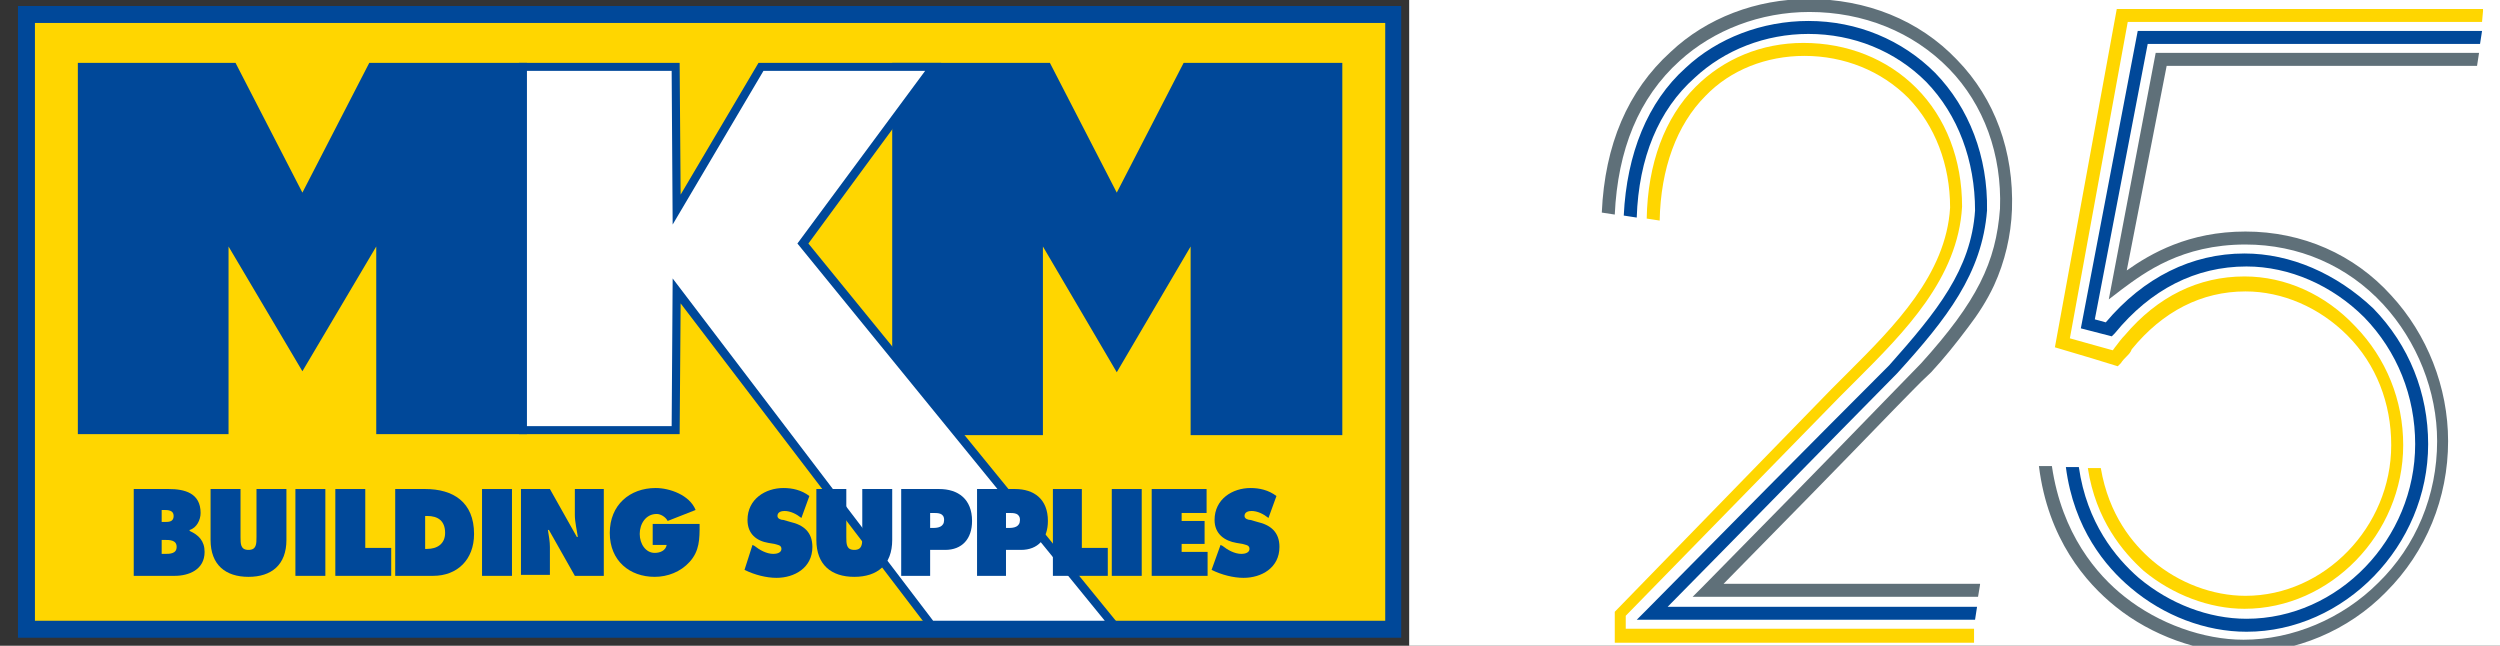 <?xml version="1.0" encoding="utf-8"?>
<!-- Generator: Adobe Illustrator 24.0.3, SVG Export Plug-In . SVG Version: 6.00 Build 0)  -->
<svg version="1.1" id="Layer_1" xmlns="http://www.w3.org/2000/svg" xmlns:xlink="http://www.w3.org/1999/xlink" x="0px" y="0px"
	 viewBox="0 0 250.5 64.7" style="enable-background:new 0 0 250.5 64.7;" xml:space="preserve">
<rect x="0" y="0" width="250.5" height="64.7" fill="#333333" stroke="none"/>
<style type="text/css">
	.st0{clip-path:url(#SVGID_2_);fill:#FFFFFF;}
	.st1{clip-path:url(#SVGID_2_);}
	.st2{clip-path:url(#SVGID_4_);fill:#5F7079;}
	.st3{clip-path:url(#SVGID_4_);fill:#004899;}
	.st4{clip-path:url(#SVGID_4_);fill:#FFD600;}
	.st5{clip-path:url(#SVGID_2_);fill:#FFD600;}
	.st6{clip-path:url(#SVGID_2_);fill:#004899;}
	.st7{clip-path:url(#SVGID_6_);fill:#004899;}
	.st8{clip-path:url(#SVGID_8_);fill:#004899;}
	.st9{clip-path:url(#SVGID_8_);fill:#FFD600;}
	.st10{clip-path:url(#SVGID_8_);fill:#FFFFFF;}
	.st11{clip-path:url(#SVGID_8_);fill:#5F7079;}
	.st12{clip-path:url(#SVGID_10_);fill:#004899;}
	.st13{clip-path:url(#SVGID_10_);fill:#FFD600;}
	.st14{clip-path:url(#SVGID_10_);fill:#FFFFFF;}
	.st15{clip-path:url(#SVGID_10_);fill:#5F7079;}
	.st16{clip-path:url(#SVGID_12_);fill:#004899;}
	.st17{clip-path:url(#SVGID_14_);fill:#004899;}
</style>
<g>
	<g>
		<defs>
			<rect id="SVGID_1_" x="-158.3" y="-388.2" width="567.6" height="804.9"/>
		</defs>
		<clipPath id="SVGID_2_">
			<use xlink:href="#SVGID_1_"  style="overflow:visible;"/>
		</clipPath>
		<rect x="141.2" y="-31" class="st0" width="126.9" height="127.3"/>
		<g class="st1">
			<defs>
				<rect id="SVGID_3_" x="141.2" y="-31" width="126.9" height="127.3"/>
			</defs>
			<clipPath id="SVGID_4_">
				<use xlink:href="#SVGID_3_"  style="overflow:visible;"/>
			</clipPath>
			<path class="st2" d="M192.5,36.4l-3.6,3.7c-6.2,6.4-11.6,11.9-18.2,18.6l-1.1,1.1h28.6l0.2-1.2v-0.1h-25.7
				c6.1-6.2,11.3-11.5,17.1-17.5c1.2-1.2,2.4-2.5,3.7-3.7c1.3-1.4,2.5-2.9,3.7-4.5c1-1.3,1.9-2.7,2.6-4.2c1.1-2.4,1.7-5,1.8-7.6
				c0.2-5.8-1.7-11.1-5.5-15c-3.8-4-9.1-6.1-14.9-6.1c-5.2,0-10.2,1.9-13.8,5.3c-4.3,3.9-6.6,9.3-6.9,16.1l1.3,0.2
				c0.3-6.5,2.4-11.7,6.5-15.4c3.4-3.1,8.1-4.9,13-4.9c5.4,0,10.4,2,14,5.7c3.5,3.6,5.3,8.6,5.1,14C200,26.3,198.1,30.2,192.5,36.4"
				/>
			<path class="st3" d="M224.9,25.4c-5.3,0-10.1,2.4-13.9,6.9l-1.1-0.3l5.3-27.6h33.3l0.2-1.3h-34.5l-5.7,29.8l3.1,0.8l0.3-0.3
				c3.6-4.4,8.1-6.7,13.2-6.7c4.3,0,8.6,1.9,11.8,5.1c3.3,3.4,5.1,7.9,5.1,12.7c0,9.5-7.7,17.5-16.9,17.5c-3.8,0-7.7-1.5-10.8-4.1
				c-2.3-2-5.2-5.5-6-11.1h-1.3c0.8,6.2,4,10,6.5,12.1c3.3,2.8,7.5,4.4,11.6,4.4c9.8,0,18.2-8.6,18.2-18.8c0-5.1-1.9-9.9-5.5-13.6
				C234.1,27.4,229.5,25.4,224.9,25.4"/>
			<path class="st2" d="M225,23.2c-5.7,0-9.5,2.2-11.9,3.9l4-20.5h31.1l0.2-1.3H216L211.3,30l1.3-1c2.3-1.7,6-4.5,12.4-4.5
				c5.3,0,10.2,2.1,13.8,6c3.4,3.7,5.4,8.7,5.4,13.7c0,5.4-2.1,10.5-5.9,14.2c-3.6,3.6-8.6,5.7-13.5,5.7c-4,0-8.5-1.6-11.9-4.3
				c-2.8-2.2-6.3-6.3-7.3-13.1h-1.3c0.9,7.3,4.7,11.7,7.7,14.1c3.6,2.9,8.4,4.6,12.7,4.6c5.3,0,10.6-2.2,14.4-6.1
				c4-4,6.2-9.4,6.2-15.1c0-5.4-2.1-10.7-5.7-14.6C235.9,25.5,230.7,23.2,225,23.2"/>
			<path class="st4" d="M224.9,27.7c-4.6,0-8.7,2-12,5.9c-0.3,0.3-0.6,0.7-0.9,1.1c-0.1,0.1-0.2,0.3-0.3,0.4l-1.8-0.5l-2.5-0.7
				l5.8-31.7h35.5l0.1-1.1V0.9h-36.7l-6.2,33.9l3.7,1.1l0,0l1.3,0.4l0,0l1.3,0.4l0.3-0.3c0.2-0.3,0.4-0.5,0.6-0.7
				c0.2-0.2,0.4-0.4,0.5-0.7l0,0c3.1-3.8,7-5.8,11.4-5.8c3.7,0,7.4,1.6,10.2,4.4c2.9,2.9,4.4,6.8,4.4,11c0,8.2-6.7,15.1-14.6,15.1
				c-3.3,0-6.7-1.3-9.3-3.5c-2-1.7-4.4-4.6-5.2-9.3h-1.3c0.8,5.2,3.5,8.4,5.6,10.3c2.9,2.4,6.6,3.8,10.1,3.8
				c8.6,0,15.9-7.5,15.9-16.4c0-4.5-1.7-8.7-4.8-11.9C233,29.5,229,27.7,224.9,27.7"/>
			<path class="st3" d="M165.1,61l-1.1,1.1h33.9l0.2-1.3h-31c7.7-7.8,15.5-15.8,23-23.4l0,0c5-5.5,8.5-10,9-16.3l0,0
				c0.1-5.4-1.8-10.3-5.2-13.8c-3.3-3.3-7.8-5.2-12.7-5.2c-4.6,0-9.1,1.7-12.3,4.7c-3.8,3.4-5.9,8.6-6.2,14.8l1.3,0.2
				c0.2-6,2.2-10.8,5.8-14c3-2.8,7.1-4.4,11.4-4.4c4.5,0,8.7,1.7,11.8,4.8c3.2,3.3,4.9,7.9,4.9,12.9c-0.4,5.9-3.8,10.1-8.6,15.5
				C181.3,44.6,173.1,52.9,165.1,61"/>
			<path class="st4" d="M197.8,63h-34.9v-1.3l21.4-21.9c0.6-0.6,1.1-1.1,1.7-1.7c4.8-4.8,10.2-10.2,10.6-17.4l0,0
				c0-4.7-1.6-8.9-4.6-11.9c-2.9-2.9-6.9-4.5-11.3-4.5c-4.2,0-8,1.6-10.8,4.4c-3.1,3.1-4.8,7.7-4.9,13.2l1.3,0.2
				c0.1-5.2,1.7-9.6,4.6-12.5c2.5-2.6,6.1-4,9.9-4c4,0,7.7,1.5,10.4,4.2c2.7,2.8,4.2,6.7,4.2,11c-0.4,6.7-5.6,11.9-10.2,16.5
				c-0.6,0.6-1.2,1.2-1.7,1.7l-21.7,22.3v3.1h36L197.8,63z"/>
		</g>
		<rect x="2.7" y="1.5" class="st5" width="136.9" height="61.6"/>
		<path class="st6" d="M3.5,2.3h135.3v59.9H3.5V2.3z M1.8,63.9h138.6V0.6H1.8V63.9z"/>
		<polygon class="st6" points="7.8,6.3 23.6,6.3 30.3,19.3 37,6.3 52.8,6.3 52.8,43.5 37.7,43.5 37.7,24.7 30.3,37.2 22.9,24.7 
			22.9,43.5 7.8,43.5 		"/>
		<polygon class="st6" points="89.4,6.3 105.2,6.3 111.9,19.3 118.6,6.3 134.5,6.3 134.5,43.6 119.3,43.6 119.3,24.7 111.9,37.3 
			104.5,24.7 104.5,43.6 89.4,43.6 		"/>
		<polygon class="st6" points="52.8,7.1 67.3,7.1 67.4,22.5 76.5,7.1 92.7,7.1 79.9,24.4 111,62.5 93.7,62.5 67.4,27.9 67.3,42.7 
			52.8,42.7 		"/>
		<path class="st6" d="M112.7,63.3H93.3L68.2,30.4l-0.1,13.1H52V6.3h16.1l0.1,13.2L76,6.3h18.3L81,24.4L112.7,63.3z M94.1,61.6h15
			L78.9,24.5L91,7.9H77L66.6,25.5L94.1,61.6z M53.7,41.8h12.8l0.1-16.4l0,0L66.5,7.9H53.7V41.8z"/>
		<polygon class="st0" points="52.8,7.1 67.3,7.1 67.4,22.5 76.5,7.1 92.7,7.1 79.9,24.4 110.7,62.2 93.5,62.2 67.4,27.9 67.3,42.7 
			52.8,42.7 		"/>
		<g class="st1">
			<defs>
				<rect id="SVGID_5_" x="1.8" y="0.6" width="138.6" height="63.3"/>
			</defs>
			<clipPath id="SVGID_6_">
				<use xlink:href="#SVGID_5_"  style="overflow:visible;"/>
			</clipPath>
			<path class="st7" d="M16.2,52.3v-1.2h0.2c0.4,0,1,0,1,0.6c0,0.6-0.5,0.6-0.9,0.6H16.2z M13.4,57.7h4.1c1.4,0,3-0.6,3-2.4
				c0-1.1-0.6-1.7-1.5-2.1v-0.1c0.7-0.2,1.1-1,1.1-1.7c0-2-1.6-2.4-3.2-2.4h-3.5V57.7z M16.2,54.1h0.3c0.5,0,1.2,0,1.2,0.7
				c0,0.7-0.7,0.7-1.2,0.7h-0.3V54.1z"/>
			<path class="st7" d="M28.7,49v5.1c0,2.5-1.5,3.7-3.8,3.7c-2.3,0-3.8-1.2-3.8-3.7V49h3v4.8c0,0.7,0,1.3,0.8,1.3
				c0.8,0,0.8-0.6,0.8-1.3V49H28.7z"/>
			<rect x="29.6" y="49" class="st7" width="3" height="8.7"/>
			<polygon class="st7" points="33.6,49 36.6,49 36.6,54.9 39.2,54.9 39.2,57.7 33.6,57.7 			"/>
			<path class="st7" d="M42.6,51.7h0.2c1.1,0,1.8,0.5,1.8,1.7c0,1.1-0.8,1.6-1.8,1.6h-0.2V51.7z M39.6,57.7h3.8
				c2.4,0,4.1-1.6,4.1-4.2c0-3.2-2.1-4.5-4.9-4.5h-3V57.7z"/>
			<rect x="48.3" y="49" class="st7" width="3" height="8.7"/>
			<path class="st7" d="M52.2,49h2.9l2.7,4.8h0.1c-0.1-0.7-0.3-1.5-0.3-2.2V49h2.9v8.7h-2.9L55,53.1h-0.1c0.1,0.6,0.2,1.2,0.2,1.7
				v2.8h-2.9V49z"/>
			<path class="st7" d="M70.1,52.6c0,1.4,0,2.6-1,3.7c-0.9,1-2.2,1.5-3.5,1.5c-2.5,0-4.5-1.6-4.5-4.4c0-2.8,2-4.5,4.6-4.5
				c1.4,0,3.4,0.7,4,2.2l-2.8,1.1c-0.2-0.4-0.7-0.7-1.1-0.7c-1.1,0-1.7,1-1.7,2c0,1,0.6,1.9,1.5,1.9c0.5,0,1.1-0.2,1.2-0.8h-1.4
				v-2.1H70.1z"/>
			<path class="st7" d="M75.4,54.6l0.2,0.1c0.5,0.4,1.2,0.8,1.9,0.8c0.3,0,0.8-0.1,0.8-0.5c0-0.4-0.4-0.4-0.7-0.5l-0.6-0.1
				c-1.2-0.2-2.1-0.9-2.1-2.3c0-2.1,1.8-3.2,3.6-3.2c0.9,0,1.8,0.2,2.6,0.8l-0.8,2.2c-0.5-0.4-1.1-0.7-1.7-0.7
				c-0.3,0-0.7,0.1-0.7,0.5c0,0.3,0.4,0.4,0.6,0.4l0.7,0.2c1.3,0.3,2.2,1,2.2,2.5c0,2.1-1.8,3.1-3.6,3.1c-1,0-2.2-0.3-3.2-0.8
				L75.4,54.6z"/>
			<path class="st7" d="M89.4,49v5.1c0,2.5-1.5,3.7-3.8,3.7c-2.3,0-3.8-1.2-3.8-3.7V49h3v4.8c0,0.7,0,1.3,0.8,1.3
				c0.8,0,0.8-0.6,0.8-1.3V49H89.4z"/>
			<path class="st7" d="M93.2,51.4h0.3c0.5,0,1.1,0,1.1,0.7c0,0.7-0.6,0.8-1.1,0.8h-0.3V51.4z M90.3,57.7h2.9v-2.6h1.5
				c1.7,0,2.7-1.1,2.7-2.9c0-2.2-1.4-3.2-3.3-3.2h-3.8V57.7z"/>
			<path class="st7" d="M100.8,51.4h0.3c0.5,0,1.1,0,1.1,0.7c0,0.7-0.6,0.8-1.1,0.8h-0.3V51.4z M97.9,57.7h2.9v-2.6h1.5
				c1.7,0,2.7-1.1,2.7-2.9c0-2.2-1.4-3.2-3.3-3.2h-3.8V57.7z"/>
			<polygon class="st7" points="105.5,49 108.4,49 108.4,54.9 111,54.9 111,57.7 105.5,57.7 			"/>
			<rect x="111.4" y="49" class="st7" width="3" height="8.7"/>
			<polygon class="st7" points="115.4,49 120.9,49 120.9,51.4 118.4,51.4 118.4,52.2 120.7,52.2 120.7,54.5 118.4,54.5 118.4,55.3 
				121,55.3 121,57.7 115.4,57.7 			"/>
			<path class="st7" d="M122.3,54.6l0.2,0.1c0.5,0.4,1.2,0.8,1.9,0.8c0.3,0,0.8-0.1,0.8-0.5c0-0.4-0.4-0.4-0.7-0.5l-0.6-0.1
				c-1.2-0.2-2.2-0.9-2.2-2.3c0-2.1,1.8-3.2,3.6-3.2c0.9,0,1.8,0.2,2.6,0.8l-0.8,2.2c-0.5-0.4-1.1-0.7-1.7-0.7
				c-0.3,0-0.7,0.1-0.7,0.5c0,0.3,0.4,0.4,0.6,0.4l0.7,0.2c1.3,0.3,2.2,1,2.2,2.5c0,2.1-1.8,3.1-3.6,3.1c-1,0-2.2-0.3-3.2-0.8
				L122.3,54.6z"/>
		</g>
	</g>
</g>
</svg>
